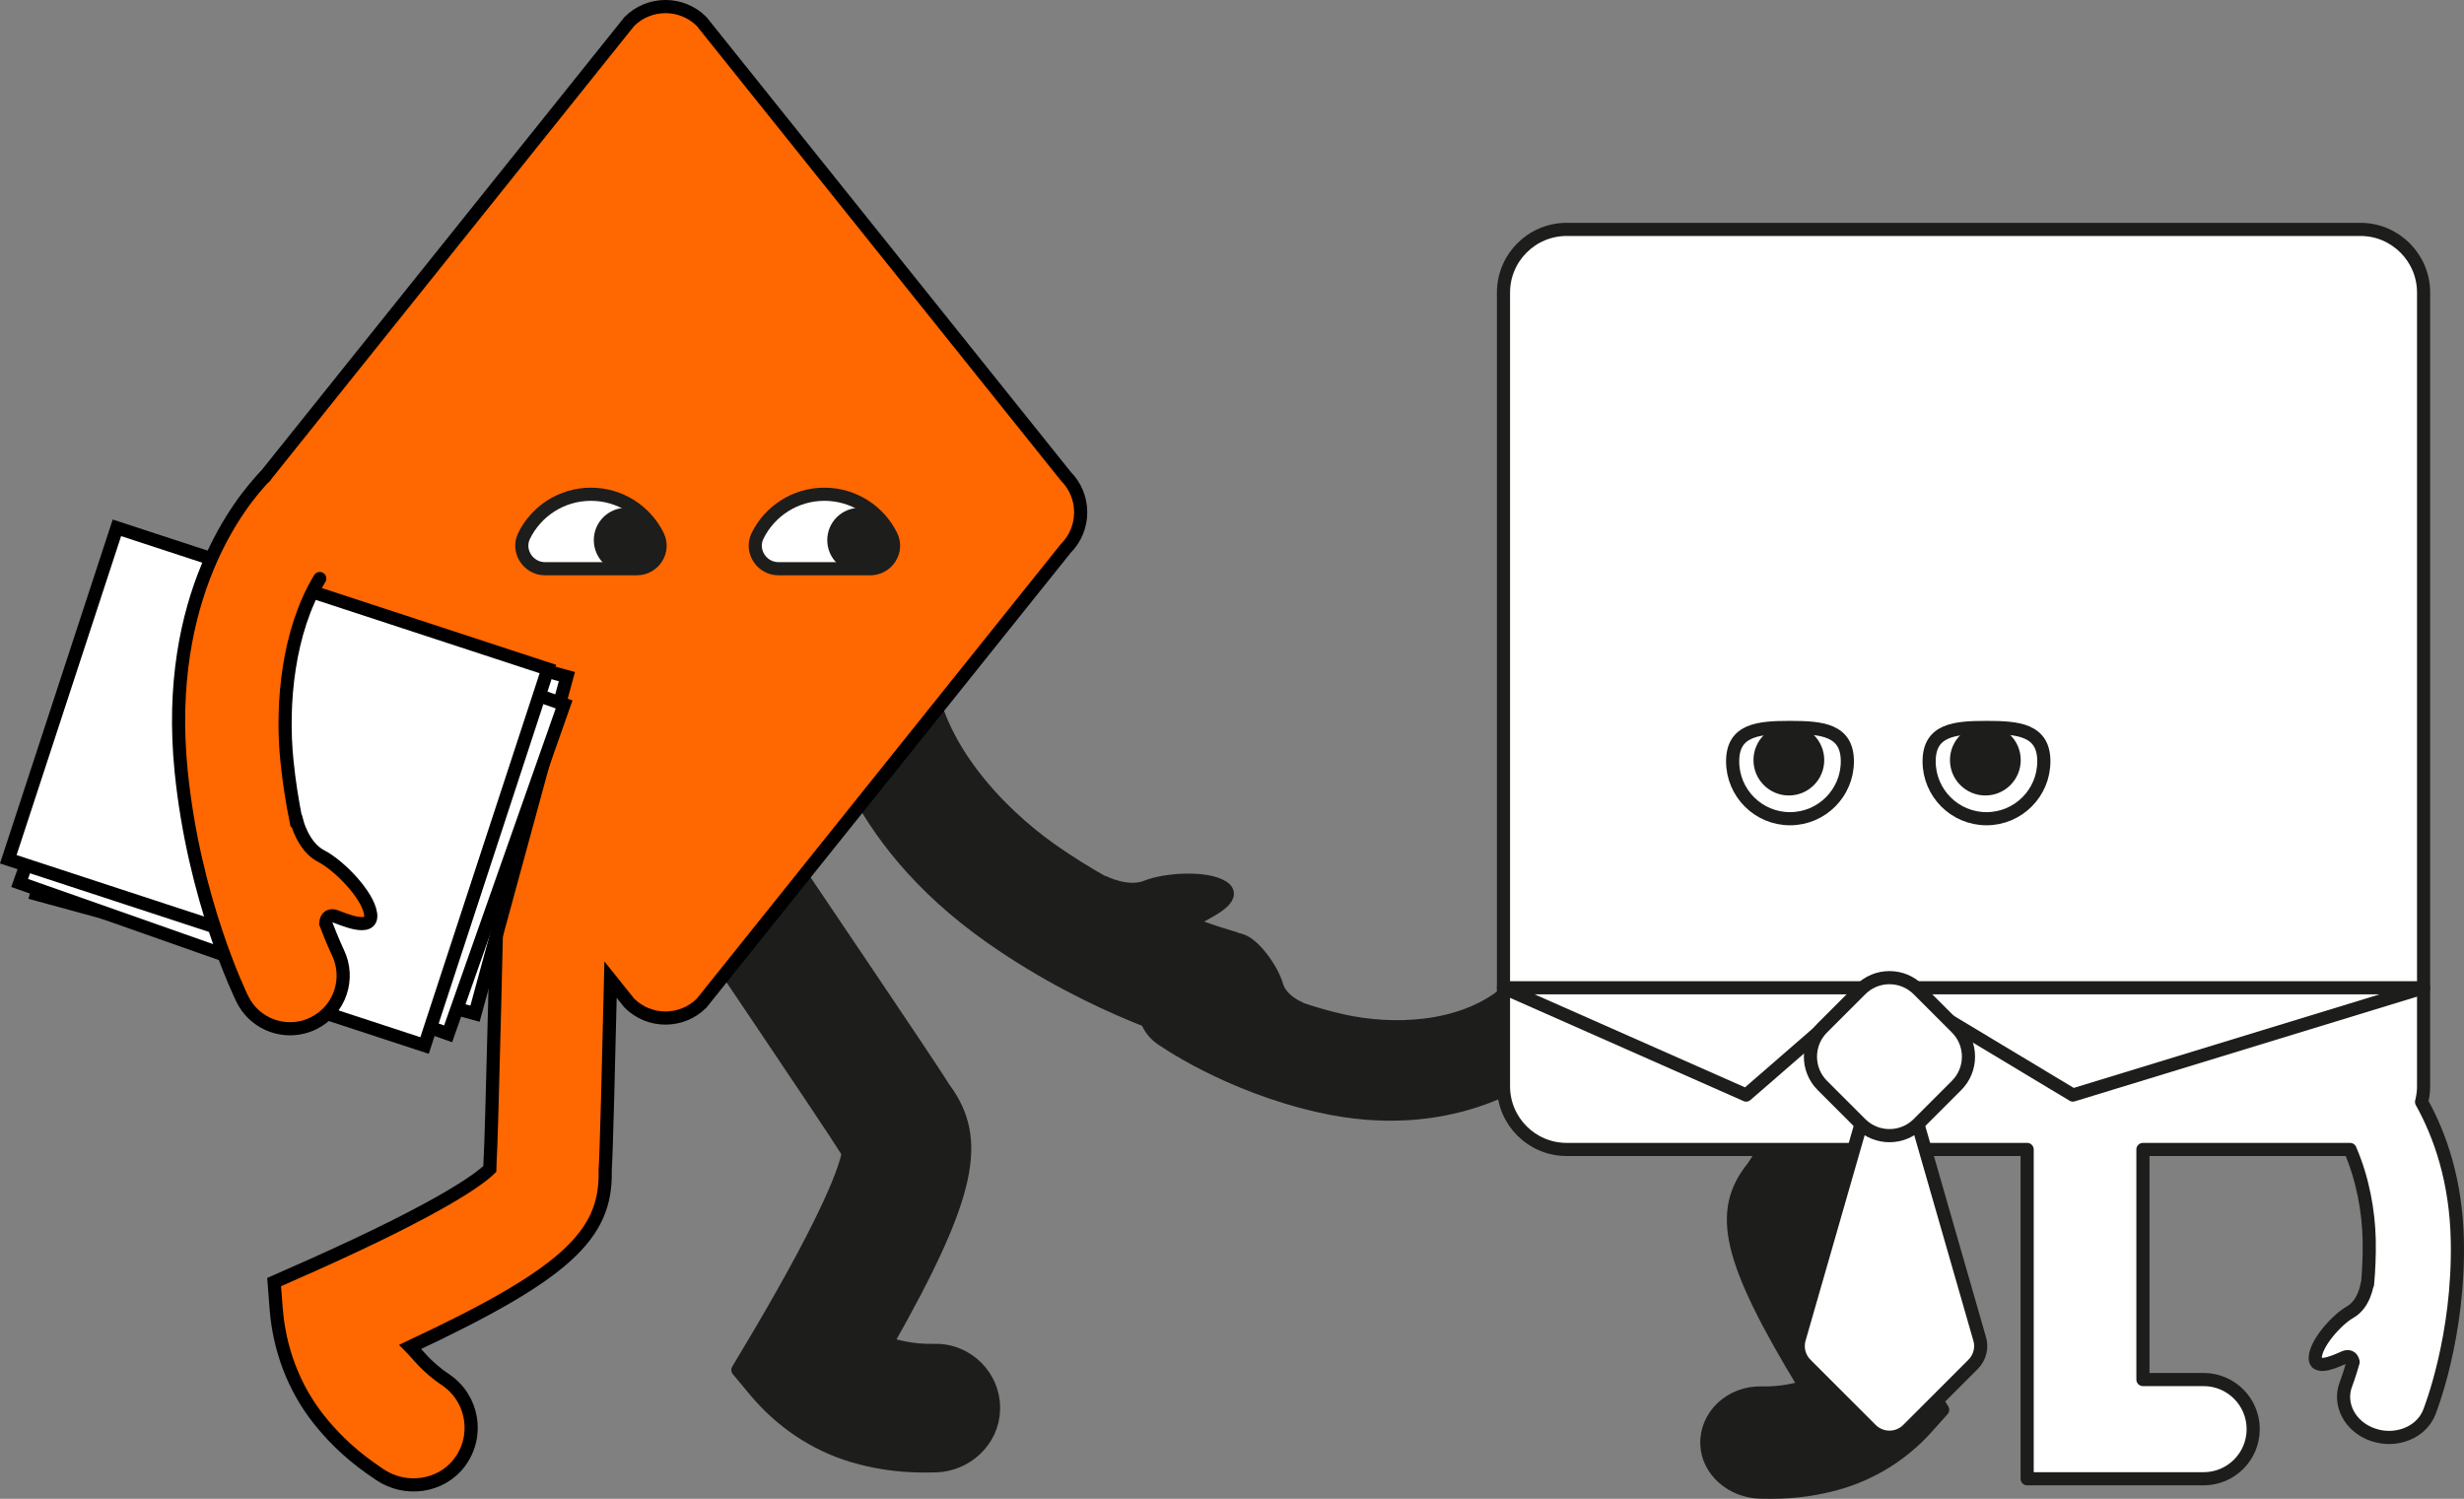 <?xml version="1.0" encoding="iso-8859-1"?>
<!-- Generator: Adobe Illustrator 25.4.0, SVG Export Plug-In . SVG Version: 6.00 Build 0)  -->
<svg version="1.1" id="Calque_1" xmlns="http://www.w3.org/2000/svg" xmlns:xlink="http://www.w3.org/1999/xlink" x="0px" y="0px"
	 width="374.82px" height="228.012px" viewBox="0 0 374.82 228.012" enable-background="new 0 0 374.82 228.012"
	 xml:space="preserve">
<rect x="0" y="0" width="374.82" height="228.012" fill="#808080" stroke="none"/>
<g>
	
		<path fill="#1D1D1B" stroke="#1D1D1B" stroke-width="2" stroke-linecap="round" stroke-linejoin="round" stroke-miterlimit="10" d="
		M132.461,94.826c-4.448,0.391-7.737,4.315-7.345,8.761c0.462,5.254,3.675,23.595,25.623,39.003
		c16.091,11.296,31.688,15.432,32.344,15.603c3.734,0.971,7.531-0.835,9.219-4.133c0.263-0.513,0.474-1.062,0.627-1.643
		c1.13-4.313-1.452-8.728-5.762-9.868c-0.047-0.013-1.745-0.471-4.513-1.474c-0.793-0.776-0.518-1.426,0.09-1.789
		c0.865-0.517,5.71-2.717,3.288-4.316c-2.421-1.599-8.73-1.228-11.607-0.06c-2.877,1.167-6.49-0.682-6.49-0.682l-0.059,0.058
		c-2.545-1.429-5.192-3.064-7.848-4.929c-8.458-5.937-17.84-16.197-18.806-27.186C140.831,97.723,136.908,94.435,132.461,94.826z"/>
	
		<path fill="#1D1D1B" stroke="#1D1D1B" stroke-width="2" stroke-linecap="round" stroke-linejoin="round" stroke-miterlimit="10" d="
		M140.504,223.014c-4.116,0-7.734-0.64-10.798-1.553c-5.825-1.735-10.959-5.249-14.85-9.918l-2.609-3.131l3.329-5.592
		c10.983-18.638,13.086-25.319,13.469-27.421c-0.173-0.249-0.362-0.534-0.555-0.855c-1.733-2.889-24.046-35.879-24.222-36.163
		c-2.549-4.124-1.272-9.533,2.852-12.082c4.125-2.55,9.532-1.272,12.082,2.852c0.713,1.155,22.185,32.784,24.279,36.256l0.127,0.174
		c5.702,7.748,4.13,16.126-8.77,38.881c1.575,0.269,3.711,1.069,7.294,0.975c5.008-0.131,9.163,3.982,8.999,9.073
		c-0.151,4.69-4.149,8.382-8.84,8.485C141.681,223.007,141.085,223.014,140.504,223.014z M129.648,176.235"/>
	<path fill="#FF6700" stroke="#000000" stroke-width="2" stroke-miterlimit="10" d="M162.118,72.436l-55.384-69.16
		c-3.034-3.034-7.97-3.034-11.004,0l-55.384,69.16c-3.034,3.034-3.034,7.97,0,11.004l36.676,45.798
		c-0.741,1.191-1.209,2.576-1.304,4.074c-0.021,0.334-0.916,40.15-1.175,43.51c-0.028,0.375-0.04,0.716-0.042,1.019
		c-1.528,1.492-7.111,5.724-26.853,14.567l-5.951,2.634l0.316,4.064c0.471,6.059,2.625,11.896,6.371,16.682
		c1.971,2.518,4.55,5.133,7.907,7.515c0.474,0.336,0.964,0.676,1.469,1.017c3.885,2.63,9.283,1.933,12.12-1.804
		c3.08-4.057,2.072-9.816-2.088-12.607c-2.977-1.996-4.256-3.885-5.384-5.016c23.689-11.092,29.82-17.015,29.653-26.633
		l-0.003-0.216c0.182-2.438,0.542-17.295,0.819-29.01l2.854,3.564c3.034,3.034,7.97,3.034,11.004,0l55.384-69.16
		C165.151,80.406,165.151,75.469,162.118,72.436z"/>
	<g>
		<g>
			
				<path fill="#FFFFFF" stroke="#1D1D1B" stroke-width="2" stroke-linecap="round" stroke-linejoin="round" stroke-miterlimit="10" d="
				M96.88,86.518c2.571,0,4.32-2.699,3.182-5.005c-1.848-3.747-5.706-6.324-10.167-6.324s-8.319,2.578-10.167,6.324
				c-1.138,2.306,0.611,5.005,3.182,5.005H96.88z"/>
			<circle fill="#1D1D1B" cx="95.246" cy="82.171" r="4.917"/>
		</g>
		<g>
			
				<path fill="#FFFFFF" stroke="#1D1D1B" stroke-width="2" stroke-linecap="round" stroke-linejoin="round" stroke-miterlimit="10" d="
				M132.392,86.518c2.572,0,4.32-2.699,3.182-5.005c-1.848-3.747-5.706-6.324-10.167-6.324s-8.319,2.578-10.167,6.324
				c-1.137,2.306,0.611,5.005,3.182,5.005H132.392z"/>
			<circle fill="#1D1D1B" cx="130.758" cy="82.171" r="4.917"/>
		</g>
	</g>
	<g>
		
			<rect x="19.309" y="84.985" transform="matrix(0.263 -0.965 0.965 0.263 -81.529 132.315)" fill="#FFFFFF" stroke="#000000" stroke-width="2" stroke-miterlimit="10" width="53.139" height="69.119"/>
		
			<rect x="17.863" y="86.178" transform="matrix(0.332 -0.943 0.943 0.332 -84.208 122.56)" fill="#FFFFFF" stroke="#000000" stroke-width="2" stroke-miterlimit="10" width="53.139" height="69.119"/>
		<path fill="#FFFFFF" stroke="#000000" stroke-width="2" stroke-miterlimit="10" d="M83.351,101.781l-18.768,57.27l-16.718-5.479
			c-2.839-0.93-4.392-3.998-3.462-6.837l0.556-1.697l-43.698-14.32l16.524-50.423L83.351,101.781z"/>
	</g>
	<path fill="#FF6700" stroke="#000000" stroke-width="2" stroke-linecap="round" stroke-miterlimit="10" d="M40.345,72.436
		c-3.676,3.782-15.463,18.198-12.789,44.88c1.96,19.562,9.018,34.073,9.318,34.681c1.705,3.461,5.552,5.157,9.152,4.28
		c0.56-0.136,1.114-0.335,1.653-0.599c4.004-1.962,5.66-6.801,3.707-10.809c-0.021-0.044-0.783-1.629-1.832-4.38
		c0.07-1.108,0.741-1.323,1.413-1.101c0.957,0.317,5.787,2.547,5.416-0.33c-0.371-2.878-4.774-7.411-7.537-8.827
		c-2.763-1.415-3.724-5.359-3.724-5.359l-0.082-0.007c-0.58-2.86-1.072-5.933-1.396-9.162c-0.862-8.604,0.144-19.674,4.999-27.694"
		/>
	<g>
		
			<path fill="#1D1D1B" stroke="#1D1D1B" stroke-width="2" stroke-linecap="round" stroke-linejoin="round" stroke-miterlimit="10" d="
			M267.8,226.994c-4.328-0.089-8.016-3.26-8.156-7.289c-0.151-4.373,3.682-7.907,8.302-7.794c3.306,0.081,5.276-0.606,6.729-0.837
			c-11.901-19.548-13.352-26.746-8.091-33.402l0.117-0.15c1.932-2.983,17.253-26.066,17.911-27.058
			c2.352-3.543,7.341-4.64,11.146-2.45c3.804,2.19,4.982,6.837,2.631,10.379c-0.162,0.245-16.259,24.497-17.858,26.979
			c-0.179,0.276-0.353,0.521-0.512,0.735c0.353,1.805,2.294,7.545,12.426,23.556l3.071,4.804l-2.407,2.69
			c-3.59,4.011-8.327,7.029-13.7,8.52c-2.827,0.784-6.164,1.334-9.962,1.334C268.912,227.012,268.363,227.006,267.8,226.994z
			 M279.456,186.825h0.008H279.456z"/>
		
			<path fill="#1D1D1B" stroke="#1D1D1B" stroke-width="2" stroke-linecap="round" stroke-linejoin="round" stroke-miterlimit="10" d="
			M237.442,152.15c1.873,2.861,1.133,7.029-1.651,9.308c-3.289,2.694-15.527,11.148-34.898,6.826
			c-14.202-3.169-23.987-10.089-24.396-10.382c-2.331-1.668-3.07-4.941-1.939-7.806c0.176-0.446,0.397-0.882,0.664-1.3
			c1.987-3.107,5.787-4.069,8.489-2.155c0.03,0.021,1.1,0.77,2.993,1.846c0.828,0.032,1.078-0.498,1.003-1.064
			c-0.106-0.805-1.109-4.923,0.969-4.39c2.078,0.534,4.841,4.487,5.518,6.854c0.677,2.367,3.464,3.467,3.464,3.467l-0.006,0.068
			c2.037,0.703,4.243,1.35,6.588,1.873c7.465,1.666,17.893,1.438,24.772-4.196C231.795,148.819,235.57,149.29,237.442,152.15z"/>
		
			<path fill="#FFFFFF" stroke="#1D1D1B" stroke-width="2" stroke-linecap="round" stroke-linejoin="round" stroke-miterlimit="10" d="
			M373.805,188.702c-0.187-8.988-2.572-15.924-5.44-21.067c0.195-0.761,0.309-1.554,0.309-2.375V44.505
			c0-5.297-4.31-9.606-9.606-9.606H238.314c-5.297,0-9.606,4.31-9.606,9.606v120.754c0,5.297,4.31,9.606,9.606,9.606h70.053v50.097
			h26.838c4.169,0,7.548-3.379,7.548-7.548s-3.38-7.548-7.548-7.548h-9.226v-35h31.507c1.952,4.496,2.82,9.455,2.908,13.677
			c0.05,2.401-0.054,4.698-0.252,6.844l-0.067,0.01c0,0-0.405,2.969-2.543,4.189c-2.138,1.22-5.32,4.845-5.344,6.99
			c-0.024,2.146,3.737,0.192,4.494-0.103c0.532-0.207,1.106-0.091,1.272,0.721c-0.595,2.095-1.067,3.313-1.08,3.346
			c-1.216,3.08,0.622,6.542,4.113,7.732c0.47,0.16,0.946,0.271,1.421,0.336c3.052,0.417,6.055-1.08,7.12-3.741
			C369.715,214.4,374.107,203.25,373.805,188.702z"/>
		<g>
			<g>
				
					<path fill="#FFFFFF" stroke="#1D1D1B" stroke-width="2" stroke-linecap="round" stroke-linejoin="round" stroke-miterlimit="10" d="
					M281.017,115.824c0,4.819-3.906,8.725-8.725,8.725c-4.819,0-8.725-3.906-8.725-8.725c0-4.819,3.906-5.158,8.725-5.158
					C277.111,110.666,281.017,111.005,281.017,115.824z"/>
				<circle fill="#1D1D1B" cx="272.119" cy="115.632" r="5.383"/>
			</g>
			<g>
				
					<path fill="#FFFFFF" stroke="#1D1D1B" stroke-width="2" stroke-linecap="round" stroke-linejoin="round" stroke-miterlimit="10" d="
					M310.906,115.824c0,4.819-3.906,8.725-8.725,8.725c-4.819,0-8.725-3.906-8.725-8.725c0-4.819,3.906-5.158,8.725-5.158
					C306.999,110.666,310.906,111.005,310.906,115.824z"/>
				<circle fill="#1D1D1B" cx="302.008" cy="115.632" r="5.383"/>
			</g>
		</g>
		
			<polygon fill="#FFFFFF" stroke="#1D1D1B" stroke-width="2" stroke-linecap="round" stroke-linejoin="round" stroke-miterlimit="10" points="
			288.174,150.266 368.674,150.266 315.326,166.589 		"/>
		
			<polygon fill="#FFFFFF" stroke="#1D1D1B" stroke-width="2" stroke-linecap="round" stroke-linejoin="round" stroke-miterlimit="10" points="
			284.411,150.266 228.707,150.266 265.623,166.589 		"/>
		<g>
			
				<path fill="#FFFFFF" stroke="#1D1D1B" stroke-width="2" stroke-linecap="round" stroke-linejoin="round" stroke-miterlimit="10" d="
				M287.421,218.639c-1.059,0-2.055-0.413-2.804-1.162l-9.91-9.911c-1.077-1.076-1.441-2.641-0.95-4.083l9.904-34.443
				c0.563-1.654,2.036-2.709,3.76-2.709c1.724,0,3.198,1.054,3.754,2.687l9.918,34.487c0.485,1.42,0.121,2.985-0.957,4.061
				l-9.91,9.911C289.477,218.227,288.48,218.639,287.421,218.639z"/>
			
				<path fill="#FFFFFF" stroke="#1D1D1B" stroke-width="2" stroke-linecap="round" stroke-linejoin="round" stroke-miterlimit="10" d="
				M287.421,172.765c-1.587,0-3.175-0.604-4.383-1.812l-5.82-5.82c-1.171-1.17-1.816-2.727-1.816-4.384
				c0-1.655,0.645-3.212,1.816-4.384l5.82-5.819c1.171-1.171,2.727-1.816,4.383-1.816c1.656,0,3.213,0.645,4.384,1.816l5.82,5.819
				c1.171,1.171,1.816,2.728,1.816,4.384c0,1.656-0.645,3.213-1.816,4.384l-5.82,5.82
				C290.596,172.161,289.009,172.765,287.421,172.765z"/>
		</g>
	</g>
</g>
<g>
</g>
<g>
</g>
<g>
</g>
<g>
</g>
<g>
</g>
<g>
</g>
</svg>
